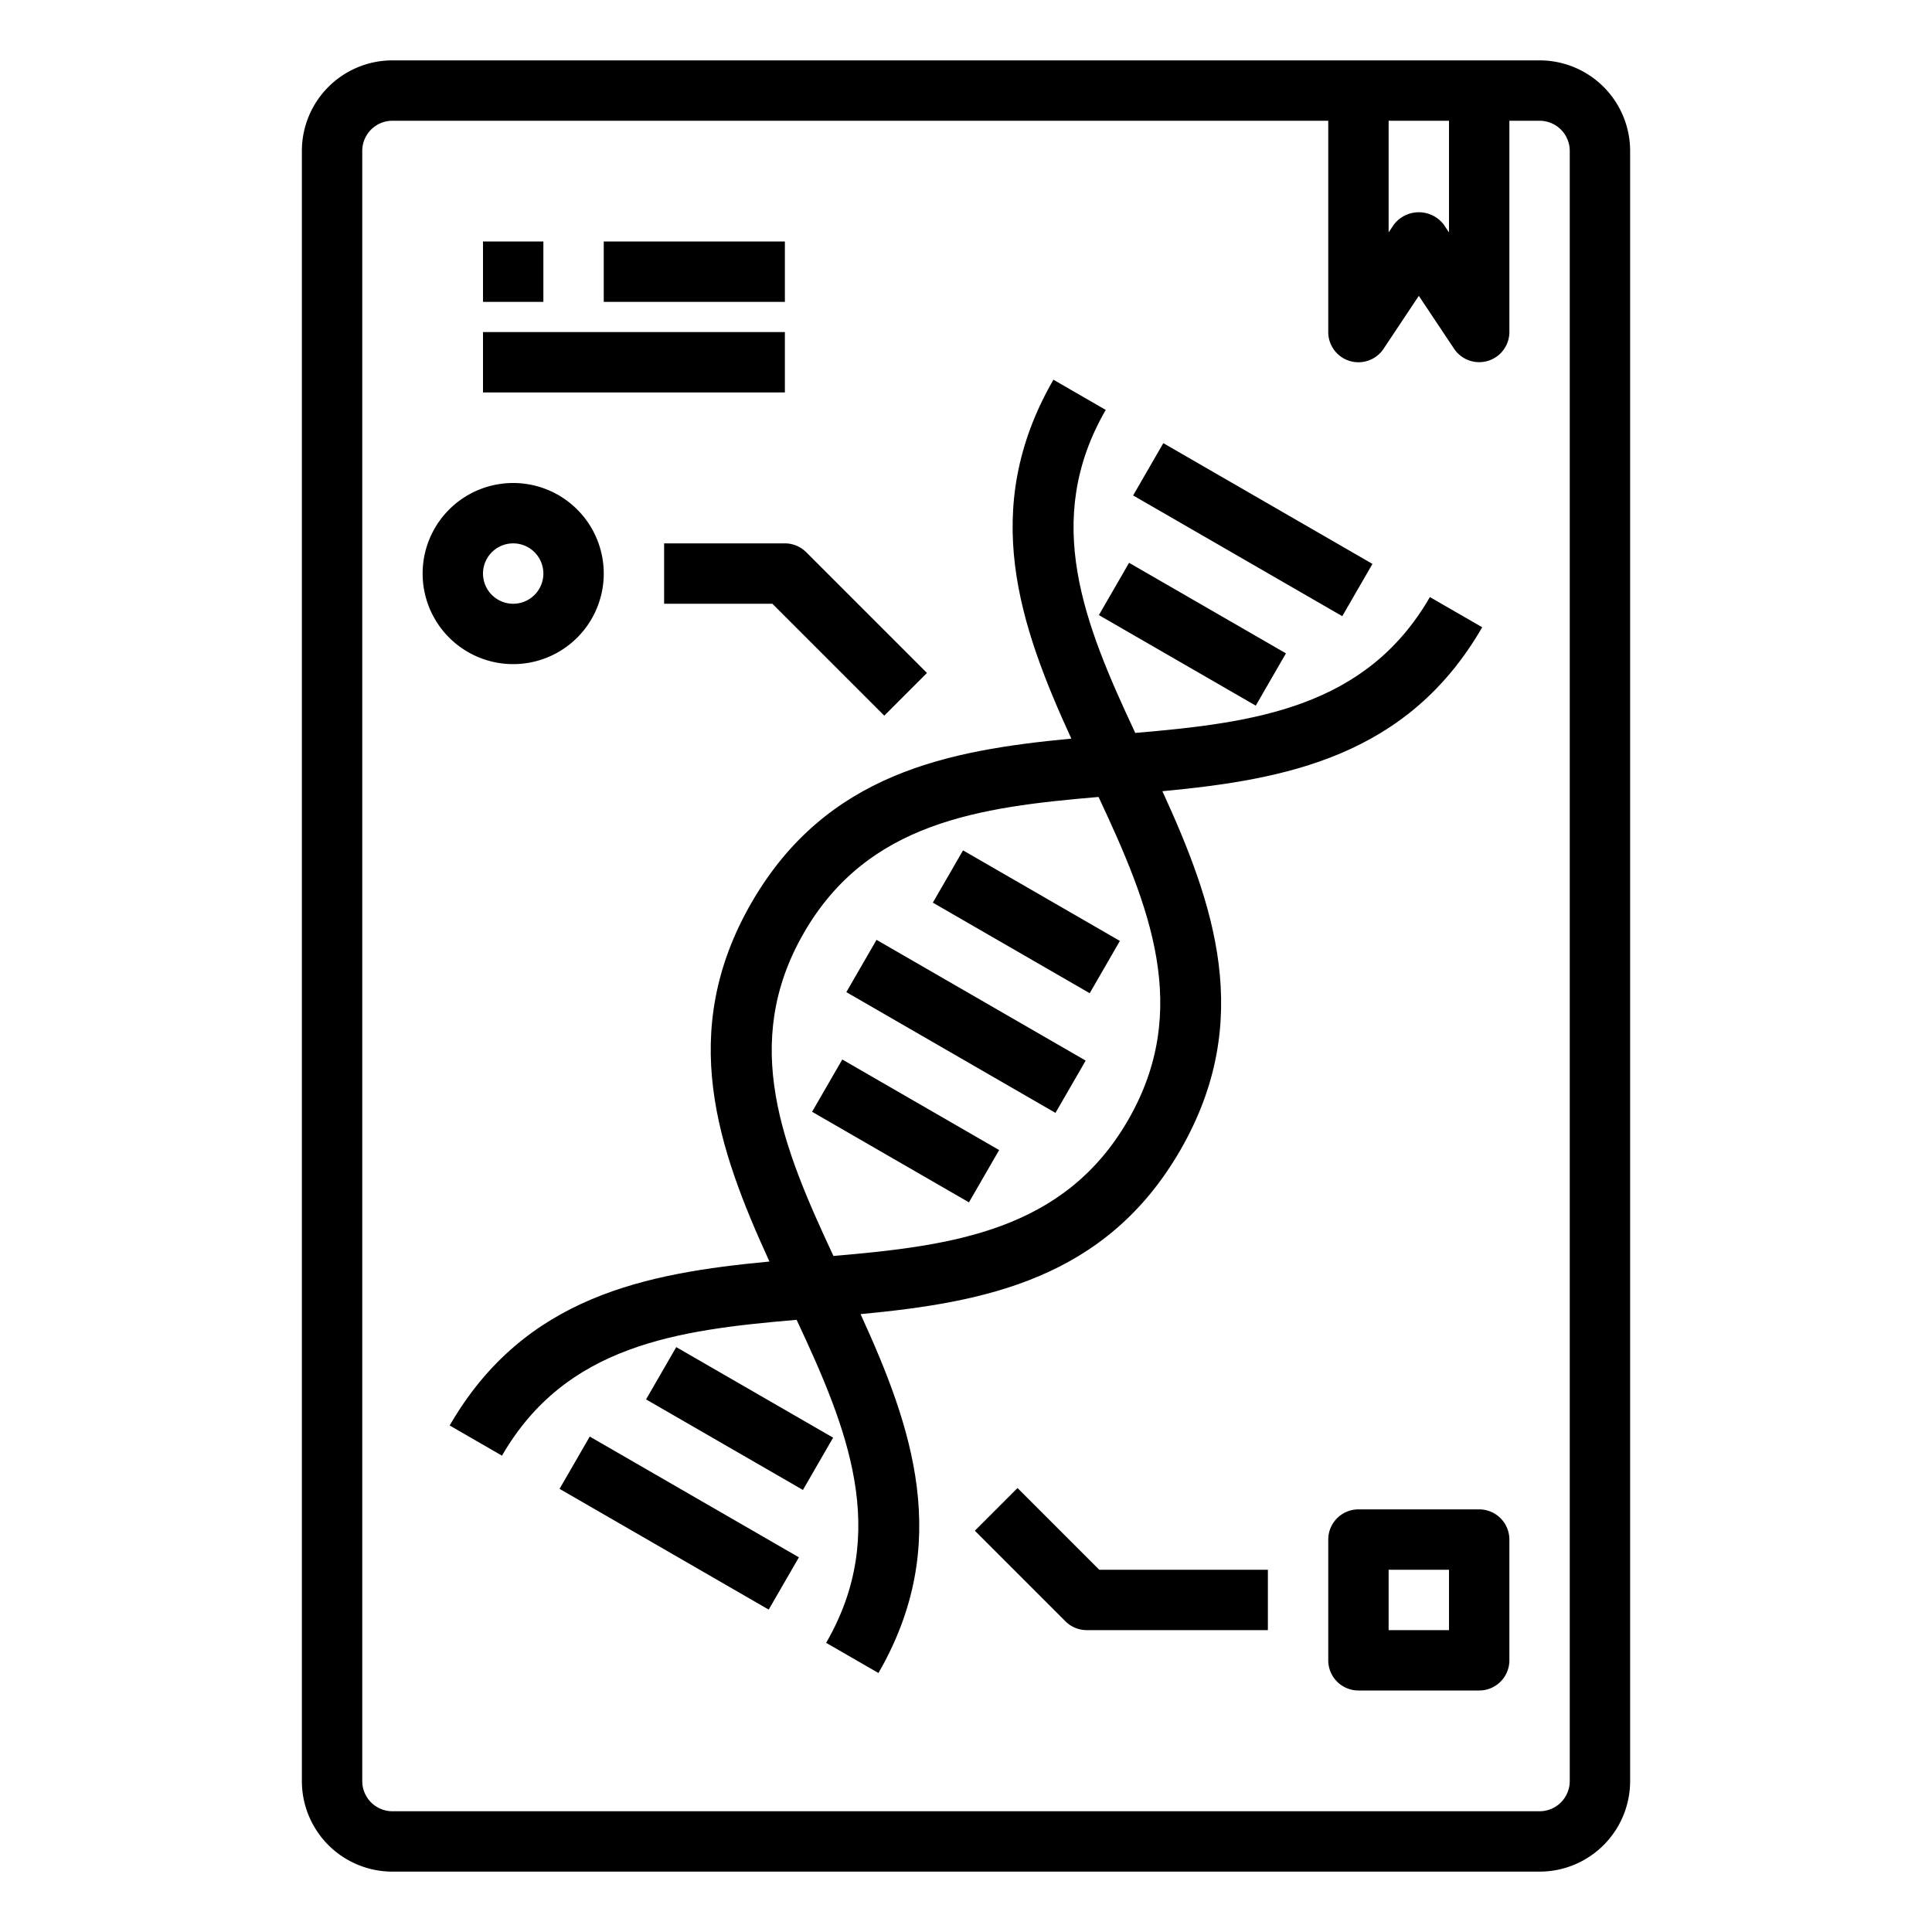 <svg xmlns="http://www.w3.org/2000/svg" viewBox="0 0 64 64" x="0px" y="0px"><g><path d="M51,2H13a3,3,0,0,0-3,3V59a3,3,0,0,0,3,3H51a3,3,0,0,0,3-3V5A3,3,0,0,0,51,2ZM46,4h2V7.7l-.168-.252a1.039,1.039,0,0,0-1.664,0L46,7.7Zm6,55a1,1,0,0,1-1,1H13a1,1,0,0,1-1-1V5a1,1,0,0,1,1-1H44v7a1,1,0,0,0,1.832.555L47,9.8l1.168,1.752A1,1,0,0,0,50,11V4h1a1,1,0,0,1,1,1Z"></path><path d="M39.1,38.1c2.473-4.285,1.115-8.159-.594-11.89,4.086-.386,8.12-1.146,10.594-5.431l-1.733-1c-2.115,3.665-5.8,4.164-9.76,4.5-1.686-3.6-3.094-7.04-.978-10.7l-1.733-1c-2.473,4.285-1.115,8.159.593,11.889-4.085.386-8.119,1.148-10.593,5.432s-1.115,8.159.593,11.89c-4.085.386-8.119,1.146-10.593,5.431l1.733,1c2.115-3.665,5.8-4.164,9.76-4.5,1.686,3.6,3.094,7.041.978,10.7l1.733,1c2.473-4.285,1.115-8.159-.593-11.889C32.594,43.146,36.628,42.384,39.1,38.1ZM26.631,30.9c2.115-3.665,5.8-4.163,9.76-4.5,1.686,3.6,3.094,7.04.978,10.705s-5.8,4.163-9.76,4.5C25.923,38,24.515,34.565,26.631,30.9Z"></path><rect x="38.5" y="18.01" width="2" height="6" transform="translate(1.557 44.716) rotate(-60.005)"></rect><rect x="40.5" y="13.546" width="2" height="8" transform="translate(5.554 44.712) rotate(-59.998)"></rect><rect x="23.5" y="43.99" width="2" height="6" transform="translate(-28.445 44.718) rotate(-60.005)"></rect><rect x="21.5" y="46.454" width="2" height="8" transform="translate(-32.444 44.711) rotate(-59.998)"></rect><rect x="33" y="27.536" width="2" height="6" transform="translate(-9.445 44.713) rotate(-60.001)"></rect><rect x="31" y="30" width="2" height="8" transform="translate(-13.445 44.711) rotate(-59.998)"></rect><rect x="29" y="34.464" width="2" height="6" transform="translate(-17.445 44.713) rotate(-60.001)"></rect><path d="M33.707,49.293l-1.414,1.414,3,3A1,1,0,0,0,36,54h6V52H36.414Z"></path><path d="M49,50H45a1,1,0,0,0-1,1v4a1,1,0,0,0,1,1h4a1,1,0,0,0,1-1V51A1,1,0,0,0,49,50Zm-1,4H46V52h2Z"></path><path d="M20,19a3,3,0,1,0-3,3A3,3,0,0,0,20,19Zm-4,0a1,1,0,1,1,1,1A1,1,0,0,1,16,19Z"></path><path d="M22,18v2h3.586l3.707,3.707,1.414-1.414-4-4A1,1,0,0,0,26,18Z"></path><rect x="16" y="8" width="2" height="2"></rect><rect x="20" y="8" width="6" height="2"></rect><rect x="16" y="11" width="10" height="2"></rect></g></svg>